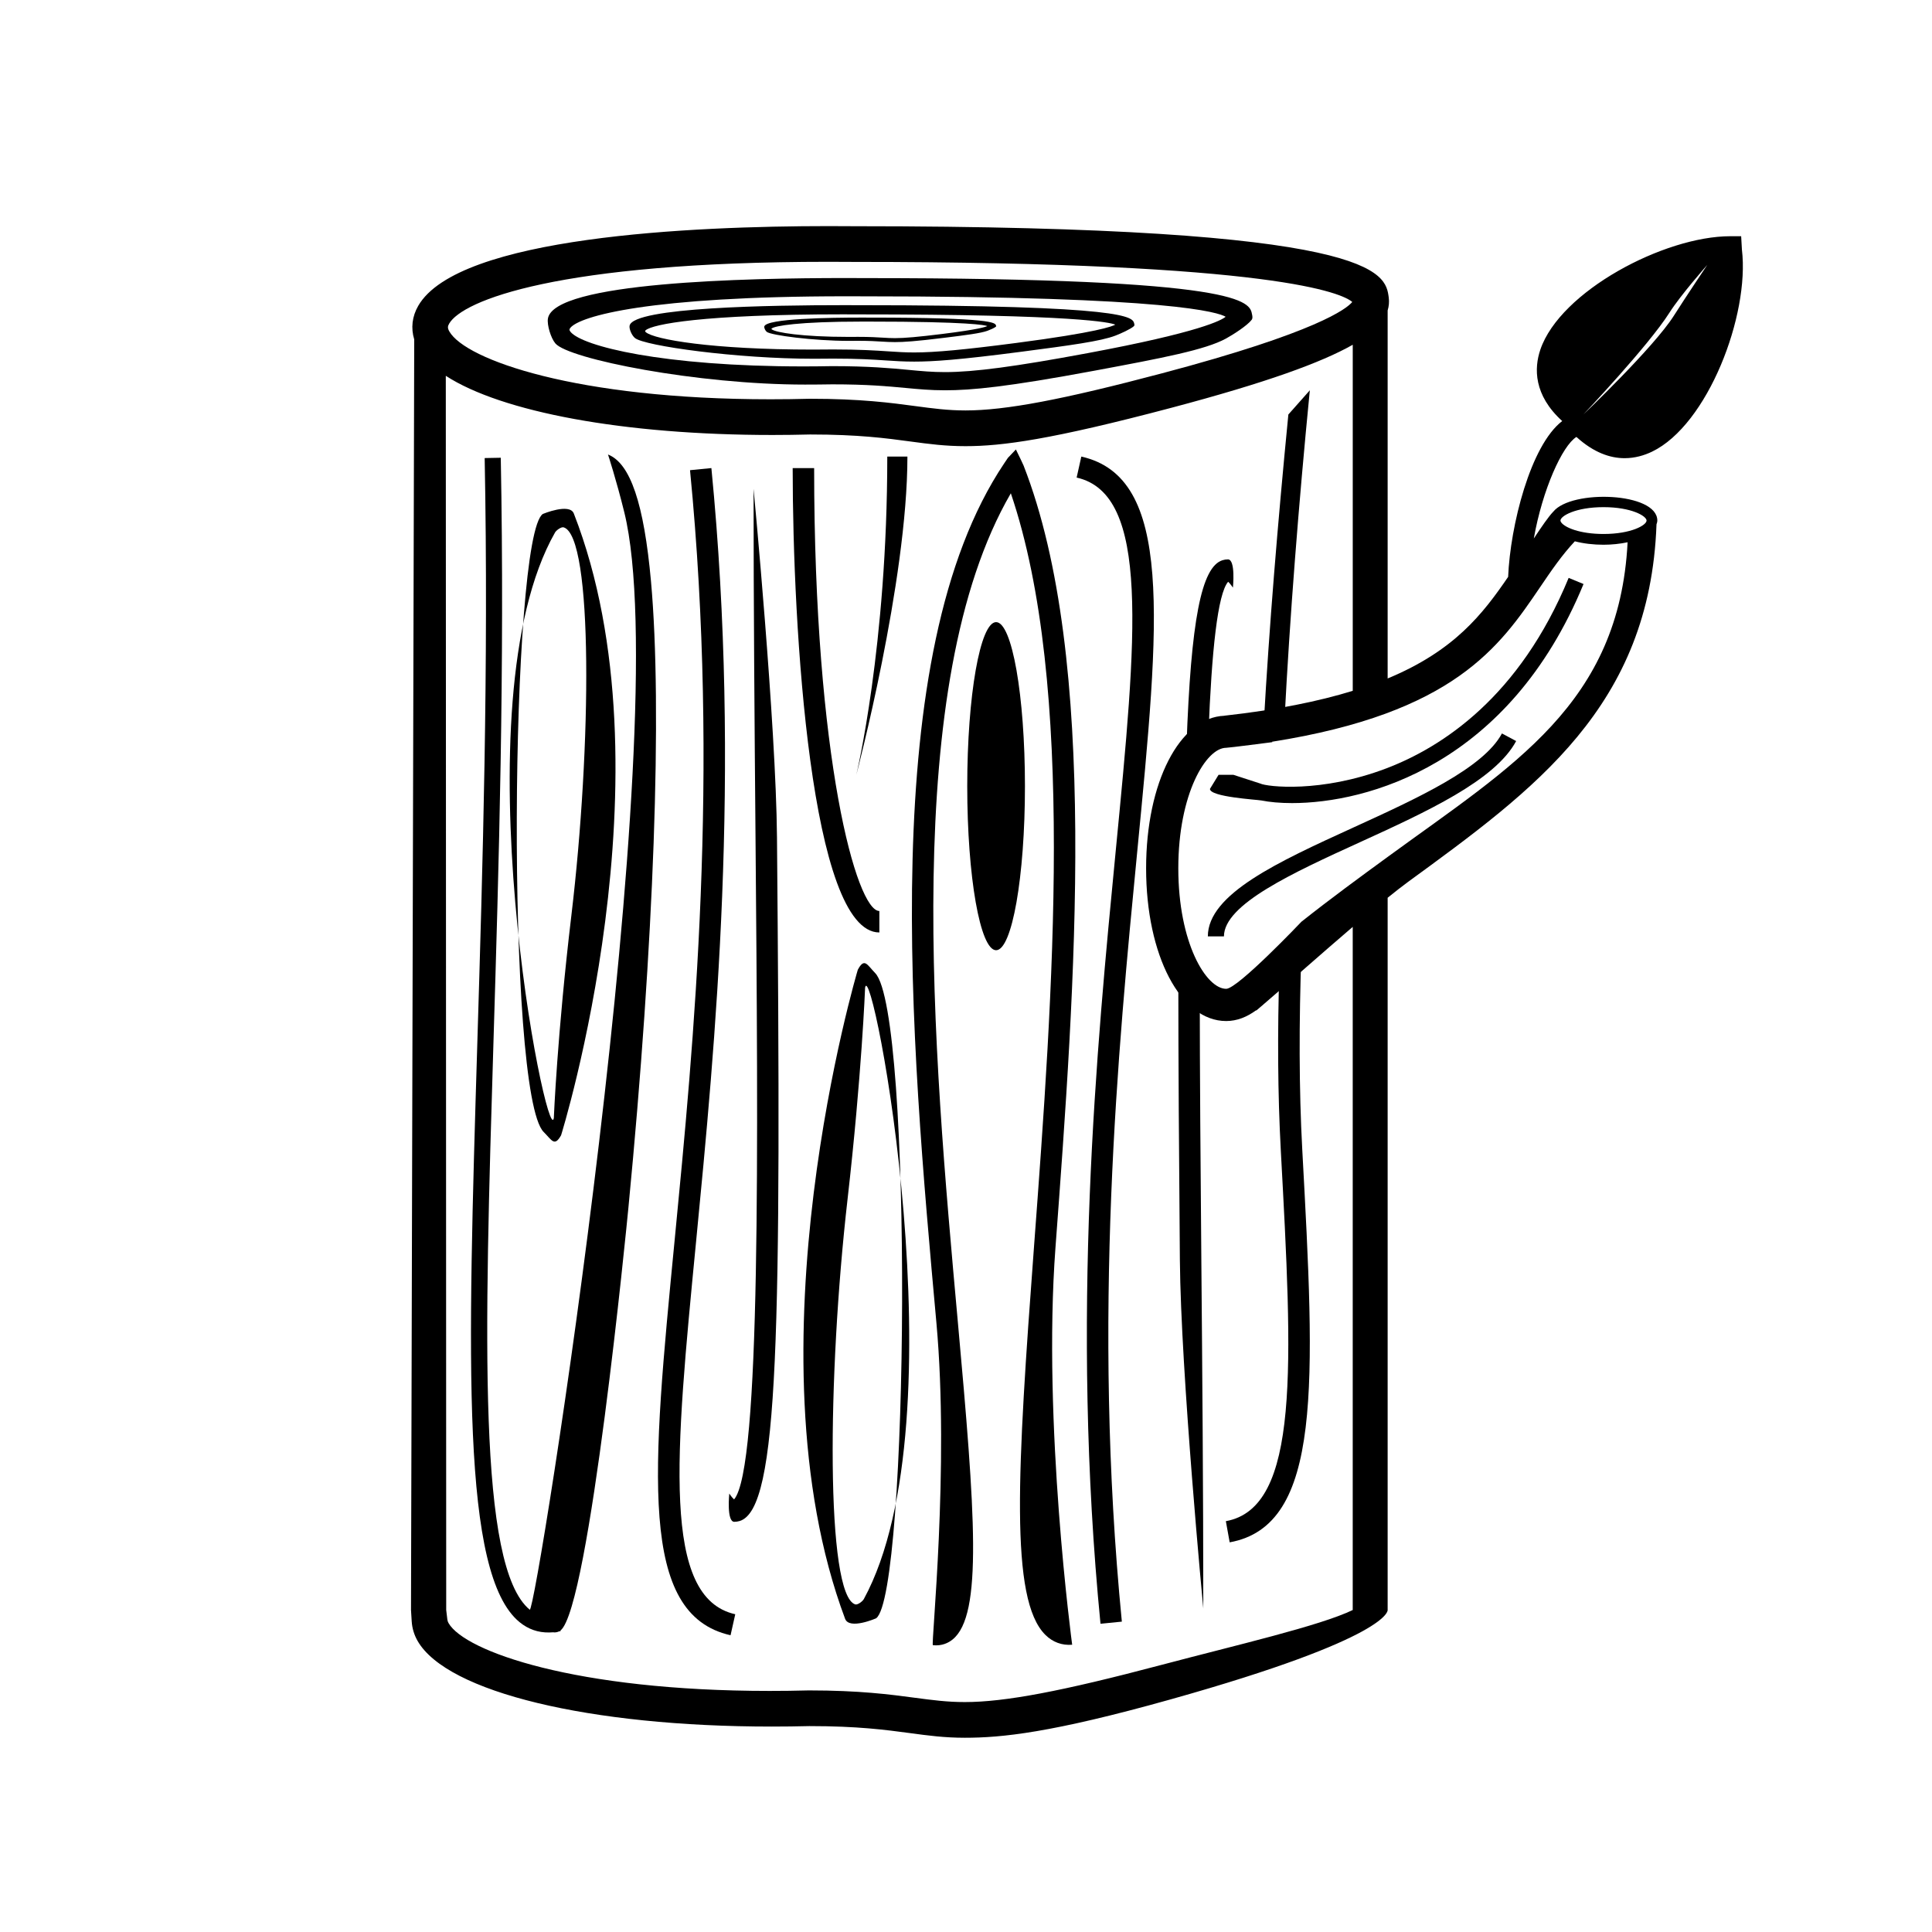 <svg xmlns="http://www.w3.org/2000/svg" xmlns:xlink="http://www.w3.org/1999/xlink" version="1.1" x="0px" y="0px" viewBox="0 0 90 90" enable-background="new 0 0 90 90" xml:space="preserve"><g><g><path fill="none" d="M58.721,46.906c-0.064,0.055-0.143,0.123-0.204,0.175l0.006-0.024c-0.43,0.316-0.898,0.506-1.401,0.506    c-2.127,0-3.73-3.058-3.73-7.114c0-4.002,1.562-7.028,3.647-7.107v-0.003c2.454-0.272,4.396-0.671,5.979-1.158V16.06    c-1.459,0.83-4.045,1.77-8.452,2.937c-5.6,1.483-7.882,1.787-9.585,1.787c-0.944,0-1.688-0.1-2.549-0.215    c-1.146-0.154-2.444-0.329-4.691-0.329c-0.583,0.015-1.173,0.023-1.753,0.023c-6.929,0-12.615-1.067-15.219-2.756L20.786,75    l0.052,0.441c0.007,0.062,0.025,0.116,0.058,0.172c0.757,1.312,5.897,3.157,14.958,3.157c0.594,0,1.203-0.008,1.825-0.024    c0.001,0,0.002,0,0.003,0c2.373,0,3.79,0.189,4.929,0.342c0.822,0.109,1.509,0.201,2.332,0.201c1.865,0,4.519-0.502,9.159-1.731    c3.487-0.924,7.383-1.817,8.914-2.558V43.177c-1.456,1.245-3.047,2.661-4.15,3.604C58.819,46.828,58.77,46.864,58.721,46.906z"></path></g><g><path fill="none" d="M35.89,18.602c0.595,0,1.204-0.008,1.827-0.024h0.007h0.009c2.362,0,3.78,0.19,4.918,0.343    c0.807,0.108,1.498,0.201,2.328,0.201c1.863,0,4.518-0.502,9.159-1.732c7.225-1.914,8.599-3.009,8.855-3.321    c-0.446-0.384-3.452-1.866-23.183-1.866l-1.226-0.005c-12.629,0-17.044,1.811-17.662,2.881c-0.068,0.119-0.084,0.204,0.012,0.37    C21.691,16.757,26.831,18.602,35.89,18.602z"></path></g><g><path fill="none" d="M77.976,14.706c0.519-0.819,1.555-2.365,1.555-2.365s-1.241,1.403-1.766,2.231    c-0.973,1.534-4.006,4.738-4.006,4.738S77.036,16.187,77.976,14.706z"></path></g><g><path fill="none" d="M59.258,34.552c0.006,0.007,0.012,0.012,0.018,0.019c0,0-2.023,0.263-2.154,0.263    c-0.932,0-2.23,2.136-2.23,5.614c0,3.478,1.299,5.614,2.23,5.614c0.539,0,3.51-3.13,3.51-3.13v0.001    c1.361-1.081,2.728-2.078,4.06-3.05c5.788-4.226,10.741-7.089,11.13-14.623c-0.352,0.073-0.735,0.115-1.122,0.115    c-0.466,0-0.933-0.054-1.336-0.16c-0.607,0.647-1.099,1.369-1.616,2.133C69.872,30.111,67.756,33.213,59.258,34.552z"></path></g><g><path fill="none" d="M72.738,24.351c0.169,0.221,0.846,0.525,1.96,0.525c1.297,0,2.005-0.413,2.005-0.625    s-0.708-0.625-2.005-0.625c-1.298,0-2.006,0.413-2.006,0.625c0,0.024,0.012,0.051,0.03,0.08L72.738,24.351z"></path></g><g><path fill="#000000" d="M73.436,20.354c0.81,0.736,1.578,0.99,2.244,0.99c0.488,0,0.922-0.133,1.278-0.304    c2.591-1.244,4.555-6.358,4.187-9.415l-0.035-0.621h-0.506c-3.078,0-7.922,2.561-8.848,5.281    c-0.294,0.864-0.318,2.116,1.018,3.329c-1.481,1.131-2.421,4.882-2.519,7.259c-1.176,1.719-2.497,3.44-5.613,4.732V14.463    c0.061-0.202,0.077-0.401,0.051-0.601c-0.152-1.162-0.436-3.324-24.875-3.324c-0.418-0.003-0.829-0.005-1.233-0.005    c-6.333,0-17.237,0.482-19.102,3.713c-0.288,0.499-0.347,1.041-0.187,1.565L19.146,75l0.033,0.531    c0.021,0.324,0.114,0.632,0.278,0.916c1.376,2.383,8.003,3.983,16.491,3.983c0.582,0,1.17-0.007,1.753-0.022    c2.257,0,3.551,0.174,4.693,0.327c0.86,0.116,1.604,0.216,2.549,0.216c1.704,0,4.009-0.222,9.585-1.786    C64.85,76.269,64.642,75,64.642,75V41.821c0.341-0.275,0.664-0.529,0.934-0.727c5.92-4.321,11.286-8.185,11.59-16.662l-0.002,0    c0.019-0.059,0.04-0.118,0.04-0.183c0-1.323-4.008-1.458-4.848-0.411l-0.001-0.001c-0.227,0.24-0.531,0.685-0.904,1.247    C71.854,22.806,72.776,20.766,73.436,20.354z M77.765,14.572c0.524-0.828,1.766-2.231,1.766-2.231s-1.036,1.545-1.555,2.365    c-0.939,1.481-4.217,4.604-4.217,4.604S76.792,16.106,77.765,14.572z M20.923,15.077c0.618-1.07,5.033-2.881,17.662-2.881    l1.226,0.005c19.731,0,22.737,1.481,23.183,1.866c-0.257,0.312-1.631,1.408-8.855,3.321c-4.642,1.23-7.296,1.732-9.159,1.732    c-0.83,0-1.521-0.093-2.328-0.201c-1.139-0.153-2.556-0.343-4.918-0.343h-0.009h-0.007c-0.624,0.017-1.232,0.024-1.827,0.024    c-9.059,0-14.199-1.845-14.955-3.154C20.839,15.281,20.855,15.196,20.923,15.077z M63.017,75c-1.531,0.74-5.427,1.634-8.914,2.558    c-4.641,1.229-7.294,1.731-9.159,1.731c-0.823,0-1.51-0.092-2.332-0.201c-1.139-0.152-2.556-0.342-4.929-0.342    c-0.001,0-0.002,0-0.003,0c-0.622,0.017-1.231,0.024-1.825,0.024c-9.061,0-14.202-1.845-14.958-3.157    c-0.033-0.056-0.051-0.109-0.058-0.172L20.786,75l-0.019-57.493c2.604,1.688,8.29,2.756,15.219,2.756    c0.581,0,1.171-0.008,1.753-0.023c2.248,0,3.546,0.174,4.691,0.329c0.86,0.116,1.604,0.215,2.549,0.215    c1.703,0,3.985-0.304,9.585-1.787c4.407-1.167,6.993-2.107,8.452-2.937v16.122c-1.583,0.486-3.524,0.885-5.979,1.158v0.003    c-2.085,0.079-3.647,3.104-3.647,7.107c0,4.056,1.604,7.114,3.73,7.114c0.503,0,0.972-0.189,1.401-0.506l-0.006,0.024    c0.062-0.052,0.14-0.12,0.204-0.175c0.049-0.042,0.099-0.078,0.146-0.125c1.104-0.944,2.694-2.359,4.15-3.604V75z M74.698,23.625    c1.297,0,2.005,0.413,2.005,0.625s-0.708,0.625-2.005,0.625c-1.114,0-1.791-0.304-1.96-0.525l-0.016-0.021    c-0.019-0.028-0.03-0.056-0.03-0.08C72.692,24.038,73.4,23.625,74.698,23.625z M71.746,27.349    c0.518-0.764,1.009-1.486,1.616-2.133c0.403,0.106,0.87,0.16,1.336,0.16c0.387,0,0.771-0.042,1.122-0.115    c-0.389,7.533-5.342,10.397-11.13,14.623c-1.332,0.972-2.698,1.97-4.06,3.05v-0.001c0,0-2.971,3.13-3.51,3.13    c-0.932,0-2.23-2.136-2.23-5.614c0-3.479,1.299-5.614,2.23-5.614c0.131,0,2.154-0.263,2.154-0.263    c-0.006-0.007-0.012-0.012-0.018-0.019C67.756,33.213,69.872,30.111,71.746,27.349z"></path></g></g><g><path fill="none" d="M37.43,17.068c0.431,0,0.873-0.004,1.325-0.013h0.006h0.006c1.715,0,2.742,0.097,3.568,0.175   c0.586,0.055,1.087,0.103,1.689,0.103c1.353,0,3.278-0.256,6.646-0.884c5.242-0.976,6.239-1.535,6.426-1.694   c-0.324-0.196-2.505-0.952-16.821-0.952l-0.89-0.002c-9.163,0-12.366,0.923-12.814,1.469c-0.05,0.061-0.061,0.104,0.009,0.189   C27.128,16.127,30.856,17.068,37.43,17.068z"></path></g><path fill="none" d="M165.05,5.577c0.519-0.819,1.555-2.365,1.555-2.365s-1.241,1.403-1.766,2.231  c-0.973,1.534-4.006,4.738-4.006,4.738S164.11,7.059,165.05,5.577z"></path><path fill="none" d="M159.812,15.223c0.169,0.221,0.846,0.525,1.96,0.525c1.297,0,2.005-0.413,2.005-0.625s-0.708-0.625-2.005-0.625  c-1.298,0-2.006,0.413-2.006,0.625c0,0.024,0.012,0.051,0.03,0.08L159.812,15.223z"></path><g><path fill="#000000" d="M37.499,17.915c0.421,0,0.85-0.004,1.272-0.011c1.63,0,2.572,0.089,3.403,0.167   c0.625,0.059,1.165,0.11,1.85,0.11c1.236,0,2.892-0.155,6.955-0.912c3.197-0.596,5.171-0.973,6.132-1.498   c0.34-0.186,0.99-0.604,1.194-0.87c0.058-0.076,0.037-0.168,0.021-0.251c-0.11-0.592-0.315-1.695-18.047-1.695   c-0.304-0.001-0.603-0.003-0.896-0.003c-4.595,0-13.6,0.183-13.86,1.894c-0.044,0.292,0.135,0.898,0.348,1.151   C26.481,16.725,32.472,17.915,37.499,17.915z M26.57,15.271c0.448-0.546,3.651-1.469,12.814-1.469l0.89,0.002   c14.316,0,16.497,0.756,16.821,0.952c-0.187,0.159-1.184,0.718-6.426,1.694c-3.367,0.627-5.293,0.884-6.646,0.884   c-0.603,0-1.104-0.047-1.689-0.103c-0.826-0.078-1.854-0.175-3.568-0.175h-0.006h-0.006c-0.452,0.008-0.895,0.013-1.325,0.013   c-6.573,0-10.302-0.941-10.851-1.609C26.51,15.374,26.521,15.331,26.57,15.271z"></path></g><g><path fill="none" d="M37.862,16.286c0.309,0,0.626-0.002,0.949-0.006h0.005h0.004c1.229,0,1.965,0.048,2.557,0.088   c0.42,0.028,0.779,0.052,1.211,0.052c0.969,0,2.349-0.129,4.762-0.444c3.756-0.491,4.47-0.772,4.604-0.852   c-0.232-0.099-1.795-0.478-12.053-0.478l-0.638-0.002c-6.565,0-8.86,0.464-9.182,0.739c-0.035,0.03-0.044,0.052,0.006,0.095   C30.48,15.813,33.152,16.286,37.862,16.286z"></path></g><g><path fill="#000000" d="M37.912,16.712c0.302,0,0.608-0.002,0.911-0.006c1.168,0,1.844,0.044,2.439,0.084   c0.447,0.03,0.834,0.055,1.325,0.055c0.885,0,2.071-0.078,4.983-0.458c2.29-0.3,3.705-0.489,4.394-0.754   c0.243-0.093,0.709-0.303,0.855-0.437c0.041-0.038,0.026-0.084,0.016-0.126c-0.079-0.298-0.227-0.853-12.932-0.853   c-0.218-0.001-0.432-0.001-0.642-0.001c-3.292,0-9.744,0.092-9.931,0.952c-0.032,0.147,0.096,0.452,0.248,0.579   C30.018,16.113,34.31,16.712,37.912,16.712z M30.081,15.382c0.321-0.275,2.616-0.739,9.182-0.739l0.638,0.002   c10.258,0,11.82,0.379,12.053,0.478c-0.134,0.08-0.848,0.361-4.604,0.852c-2.413,0.315-3.793,0.444-4.762,0.444   c-0.432,0-0.791-0.024-1.211-0.052c-0.592-0.04-1.328-0.088-2.557-0.088h-0.004h-0.005c-0.323,0.004-0.641,0.006-0.949,0.006   c-4.71,0-7.382-0.473-7.775-0.809C30.037,15.435,30.046,15.412,30.081,15.382z"></path></g><g><path fill="none" d="M39.522,15.694c0.142,0,0.287-0.001,0.436-0.002h0.002h0.002c0.563,0,0.902,0.021,1.174,0.038   c0.192,0.013,0.357,0.022,0.557,0.022c0.444,0,1.078-0.056,2.187-0.193c1.725-0.213,2.052-0.335,2.113-0.37   c-0.106-0.043-0.824-0.208-5.534-0.208h-0.293c-3.015,0-4.068,0.202-4.216,0.321c-0.017,0.013-0.02,0.023,0.003,0.041   C36.133,15.489,37.359,15.694,39.522,15.694z"></path></g><g><path fill="#000000" d="M39.545,15.879c0.139,0,0.279-0.001,0.418-0.003c0.536,0,0.847,0.02,1.12,0.037   c0.206,0.013,0.384,0.023,0.609,0.023c0.405,0,0.95-0.034,2.287-0.199c1.053-0.13,1.702-0.213,2.019-0.327   c0.111-0.04,0.325-0.132,0.393-0.19c0.019-0.016,0.012-0.037,0.007-0.055c-0.036-0.13-0.104-0.37-5.938-0.37   c-0.1-0.001-0.198-0.001-0.295-0.001c-1.512,0-4.474,0.04-4.561,0.414c-0.014,0.063,0.045,0.196,0.115,0.251   C35.92,15.619,37.891,15.879,39.545,15.879z M35.949,15.302c0.147-0.119,1.201-0.321,4.216-0.321h0.293   c4.71,0,5.428,0.166,5.534,0.208c-0.062,0.035-0.389,0.157-2.113,0.37c-1.108,0.137-1.742,0.193-2.187,0.193   c-0.199,0-0.364-0.01-0.557-0.022c-0.271-0.017-0.61-0.038-1.174-0.038H39.96h-0.002c-0.148,0.001-0.294,0.002-0.436,0.002   c-2.163,0-3.39-0.206-3.57-0.352C35.93,15.325,35.933,15.315,35.949,15.302z"></path></g><g><g><path fill="#000000" d="M43.457,76.639c-0.095-0.011,0.774-8.264,0.166-15.001c-1.192-13.142-2.824-31.138,3.155-40.051    l0.174-0.258l0.372-0.391l0.229,0.47l0.129,0.278c3.53,9.038,2.396,24.226,1.486,36.43c-0.611,8.189,0.778,18.502,0.778,18.502    c-0.474,0.039-0.906-0.119-1.248-0.459c-1.669-1.652-1.308-7.653-0.527-18.118c0.872-11.688,1.949-26.136-1.082-35.062    c-5.161,8.892-3.611,25.982-2.472,38.567c0.812,8.96,1.17,13.688-0.24,14.827C44.185,76.529,43.88,76.685,43.457,76.639z"></path></g></g><g><g><path fill="#000000" d="M25.581,76.047c-0.513,0.01-0.976-0.152-1.38-0.483c-2.716-2.232-2.417-12.082-1.965-26.992    c0.248-8.171,0.529-17.434,0.342-27.234l0.417-0.008l0.333-0.006c0.188,9.819-0.094,19.091-0.342,27.271    c-0.414,13.629-0.74,24.393,1.691,26.391c0.293,0.24,6.852-41.234,4.403-51.13c-0.376-1.524-0.757-2.683-0.757-2.683    c1.039,0.406,1.676,2.285,2.003,5.912c0.535,5.931,0.142,16.832-1.051,29.161c-0.074,0.766-1.821,18.661-3.164,19.707l0.005,0.028    c-0.027,0.006-0.055,0.012-0.081,0.018c-0.086,0.041-0.178,0.053-0.269,0.04C25.704,76.043,25.642,76.046,25.581,76.047z"></path></g></g><g><g><path fill="#000000" d="M26.138,52.884c-0.31,0.554-0.43,0.228-0.811-0.151c-1.766-1.753-1.561-27.764-0.04-28.791    c0,0,1.248-0.522,1.443-0.022C31.422,35.938,26.138,52.884,26.138,52.884z M25.857,24.803c-4.565,8.03-0.361,28.822-0.058,27.285    c0,0,0.158-3.913,0.818-9.445c0.942-7.891,1.018-17.66-0.359-18.077C26.146,24.532,25.915,24.702,25.857,24.803z"></path></g></g><g><g><path fill="#000000" d="M39.96,45.175c0.31-0.578,0.43-0.237,0.812,0.158c1.765,1.831,1.56,28.983,0.039,30.055    c0,0-1.248,0.545-1.443,0.022C34.676,62.866,39.96,45.175,39.96,45.175z M40.241,74.49c4.566-8.382,0.361-30.088,0.059-28.484    c0,0-0.158,4.086-0.818,9.86c-0.941,8.238-1.018,18.437,0.359,18.873C39.952,74.773,40.184,74.597,40.241,74.49z"></path></g></g><g><g><path fill="#000000" d="M34.032,76.176c-4.298-0.964-3.66-7.538-2.602-18.43c0.887-9.139,2.103-21.655,0.714-35.843l0.995-0.098    c1.398,14.285,0.178,26.856-0.713,36.037c-0.97,9.988-1.611,16.587,1.825,17.356L34.032,76.176z"></path></g></g><g><g><path fill="#000000" d="M50.372,21.269c4.297,0.964,3.659,7.538,2.602,18.43c-0.887,9.14-2.103,21.655-0.714,35.843l-0.995,0.098    c-1.398-14.285-0.178-26.857,0.713-36.037c0.971-9.988,1.611-16.587-1.824-17.356L50.372,21.269z"></path></g></g><g><g><path fill="#000000" d="M34.206,70.892c-0.368,0-0.233-1.316-0.233-1.316c0.1,0.148,0.174,0.229,0.223,0.273    c1.248-1.448,1.121-16.383,0.999-30.834c-0.045-5.268-0.091-10.715-0.091-16.243c0,0,1.046,10.969,1.091,16.235    c0.197,23.132,0.102,31.277-1.736,31.847C34.373,70.879,34.289,70.892,34.206,70.892z"></path></g></g><g><path fill="#000000" d="M56.295,34.188c0.149-3.873,0.427-6.52,0.916-7.087c0.049,0.043,0.123,0.125,0.223,0.273   c0,0,0.135-1.316-0.233-1.316c-0.083,0-0.167,0.012-0.251,0.039c-0.987,0.306-1.472,2.805-1.678,8.638L56.295,34.188z"></path></g><g><path fill="#000000" d="M55.889,46.122l-0.998-0.401c0.001,3.674,0.029,7.972,0.072,12.972c0.045,5.268,1.091,16.236,1.091,16.236   c0-5.529-0.046-10.977-0.091-16.244C55.927,54.419,55.891,50.113,55.889,46.122z"></path></g><g><path fill="#000000" d="M60.628,44.265L59.6,45.074c-0.095,3.031-0.079,5.872,0.065,8.524c0.546,10.02,0.906,16.641-2.56,17.264   l0.178,0.986c4.334-0.783,3.976-7.379,3.381-18.303C60.512,50.75,60.507,47.639,60.628,44.265z"></path></g><g><path fill="#000000" d="M59.836,33.562c0.25-4.831,0.653-9.992,1.181-15.381l-1,1.128c-0.505,5.157-0.894,9.938-1.145,14.382   L59.836,33.562z"></path></g><g><ellipse fill="#000000" cx="46.402" cy="36.623" rx="1.344" ry="7.642"></ellipse></g><g><path fill="#000000" d="M40.964,43.438c-3.194,0-4.038-14.15-4.038-21.632h1c0,13.546,1.978,20.632,3.038,20.632V43.438z"></path></g><g><g><path fill="#000000" d="M39.891,36.094c0,0,1.442-5.995,1.442-14.825h0.938C42.271,27.09,39.891,36.094,39.891,36.094z"></path></g></g><g><g><path fill="#000000" d="M60.19,37.411c-0.569,0-1.053-0.047-1.422-0.121c-0.214-0.042-2.404-0.162-2.404-0.54l0.401-0.656h0.692    l1.251,0.406c0.312,0.152,2.834,0.45,5.869-0.705c2.618-0.996,6.218-3.344,8.497-8.875l0.693,0.286    C70.284,35.662,63.646,37.411,60.19,37.411z"></path></g></g><g><path fill="#000000" d="M57.016,43.621h-0.75c0-1.977,3.29-3.479,6.774-5.07c2.98-1.361,6.063-2.769,6.926-4.384l0.662,0.354   c-0.982,1.838-4.183,3.299-7.276,4.712C60.236,40.655,57.016,42.126,57.016,43.621z"></path></g></svg>